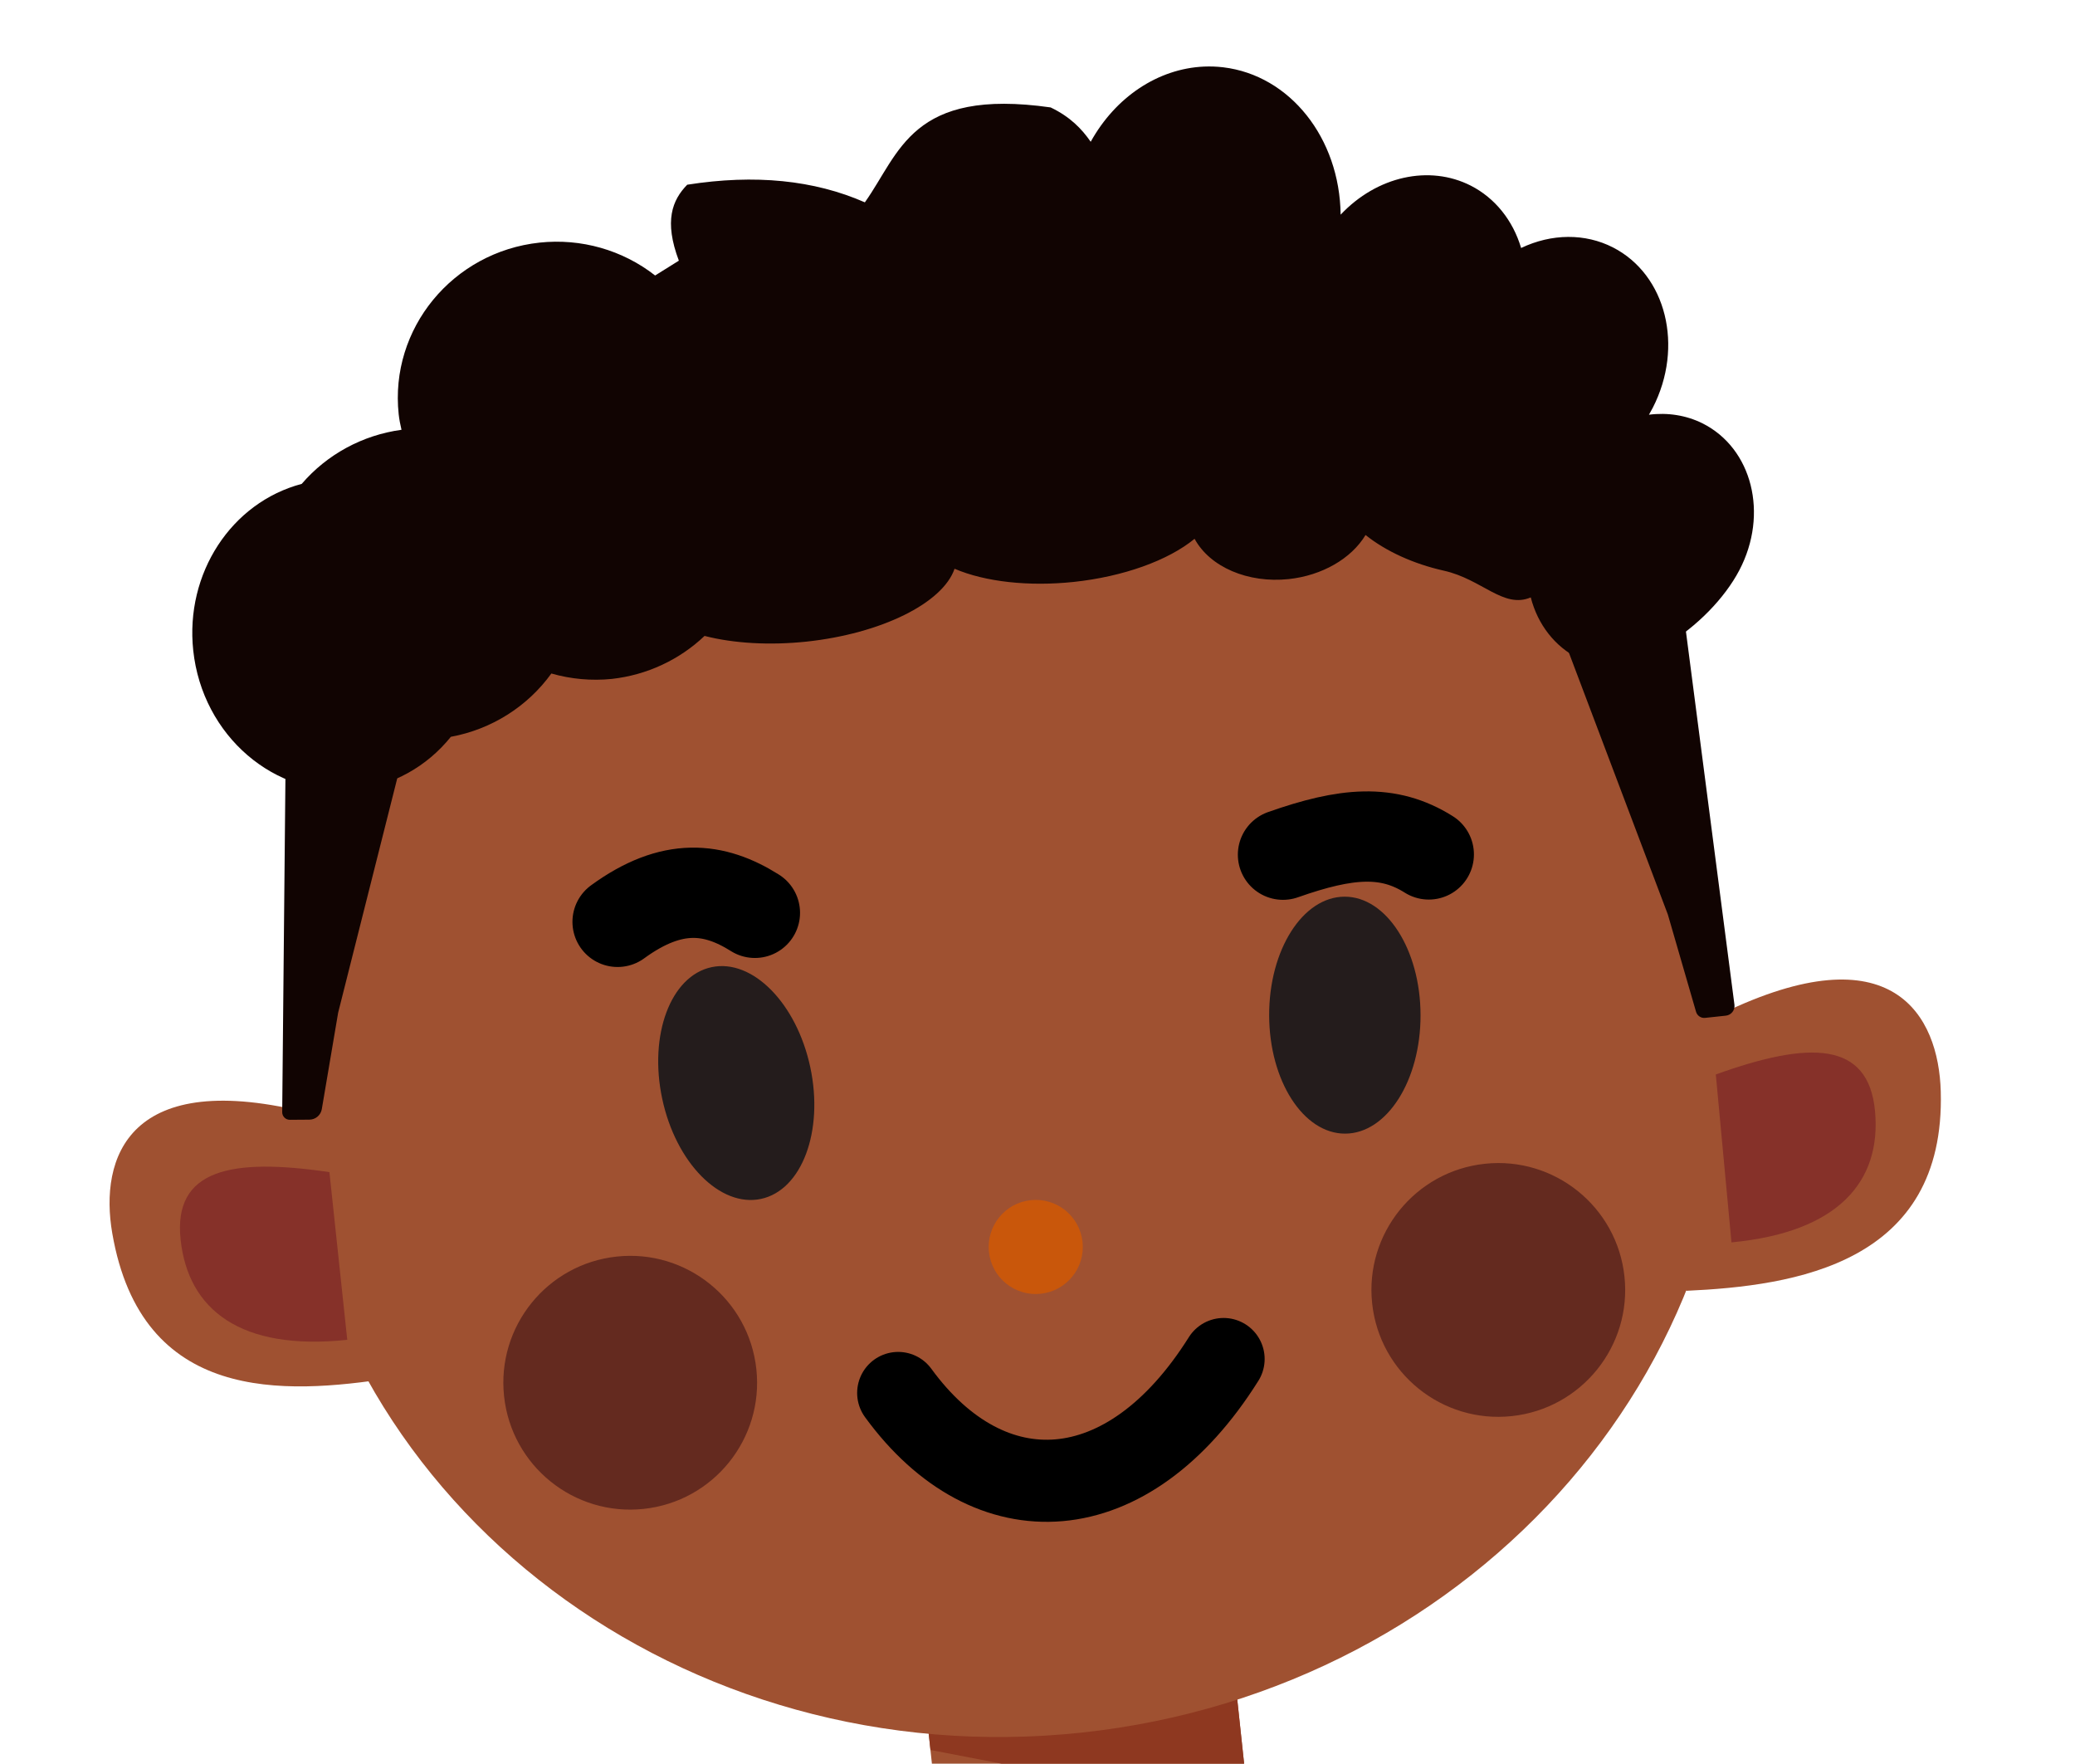 <svg width="293" height="249" viewBox="0 0 293 249" fill="none" xmlns="http://www.w3.org/2000/svg">
<path d="M129.984 233.973L173.571 229.315L177.034 261.715C162.285 273.158 147.773 273.967 133.447 266.373L129.984 233.973Z" fill="#9F5131"/>
<path d="M131.385 247.068L176.397 255.745L174.208 235.262L130.848 242.044L131.385 247.068Z" fill="#8E3820"/>
<path d="M152.746 244.616C208.854 238.62 249.795 191.242 244.19 138.795C238.585 86.348 188.557 48.692 132.449 54.688C76.34 60.684 35.399 108.062 41.004 160.509C46.609 212.956 96.638 250.612 152.746 244.616Z" fill="#9F5131"/>
<path d="M55.255 194.559C40.022 196.918 19.998 198.096 15.852 174.116C14.03 163.577 17.98 150.532 44.036 157.236L55.255 194.559Z" fill="#9F5131"/>
<path d="M49.035 189.163C33.971 190.751 26.562 184.922 25.503 175.012C24.444 165.102 32.607 163.435 46.516 165.487L49.035 189.163Z" fill="#863129"/>
<path d="M126.828 196.665C139.736 214.366 159.251 213.42 172.779 191.872" stroke="black" stroke-width="11.59" stroke-linecap="round" stroke-linejoin="round"/>
<path d="M181.164 120.669C190.144 117.502 196.023 117.026 201.751 120.631" stroke="black" stroke-width="12.749" stroke-linecap="round" stroke-linejoin="round"/>
<path d="M87.207 130.15C94.935 124.514 100.867 125.272 106.595 128.877" stroke="black" stroke-width="12.749" stroke-linecap="round" stroke-linejoin="round"/>
<path d="M90.894 213.033C100.731 211.982 107.854 203.155 106.803 193.317C105.751 183.479 96.924 176.356 87.086 177.408C77.249 178.459 70.126 187.286 71.177 197.124C72.228 206.962 81.056 214.085 90.894 213.033Z" fill="#642A1F"/>
<path d="M213.472 199.933C223.309 198.882 230.432 190.055 229.381 180.217C228.329 170.379 219.502 163.256 209.664 164.308C199.827 165.359 192.704 174.186 193.755 184.024C194.807 193.862 203.634 200.985 213.472 199.933Z" fill="#642A1F"/>
<path d="M146.958 182.659C150.607 182.269 153.249 178.995 152.859 175.345C152.469 171.696 149.195 169.054 145.545 169.444C141.896 169.834 139.254 173.108 139.644 176.758C140.034 180.407 143.308 183.049 146.958 182.659Z" fill="#C9570B"/>
<path d="M238.069 182.244C253.468 181.544 274.723 178.419 274.045 154.093C273.747 143.402 267.296 131.396 243.08 143.12L238.069 182.244Z" fill="#9F5131"/>
<path d="M244.492 175.404C259.573 173.982 265.683 166.803 264.762 156.88C263.84 146.956 255.508 146.936 242.28 151.698L244.492 175.404Z" fill="#863129"/>
<path d="M107.455 169.268C113.228 168.035 116.345 159.713 114.416 150.678C112.488 141.643 106.245 135.318 100.472 136.55C94.699 137.782 91.583 146.105 93.511 155.14C95.439 164.175 101.683 170.5 107.455 169.268Z" fill="#241C1C"/>
<path d="M189.943 160.052C184.041 160.067 179.236 152.591 179.211 143.353C179.187 134.115 183.952 126.613 189.855 126.597C195.758 126.582 200.563 134.058 200.587 143.296C200.612 152.534 195.846 160.036 189.943 160.052Z" fill="#241C1C"/>
<path d="M237.524 85.011L244.912 141.851C244.935 142.033 244.922 142.218 244.874 142.394C244.825 142.571 244.741 142.736 244.628 142.88C244.514 143.024 244.373 143.144 244.213 143.232C244.053 143.321 243.876 143.377 243.694 143.396L240.768 143.709C240.489 143.739 240.207 143.669 239.974 143.512C239.74 143.355 239.569 143.121 239.49 142.851L235.507 129.111L220.889 90.437" fill="#110402"/>
<path d="M40.382 101.751L39.848 157.016C39.847 157.158 39.874 157.3 39.928 157.431C39.982 157.563 40.061 157.683 40.162 157.784C40.263 157.885 40.382 157.965 40.514 158.019C40.646 158.073 40.787 158.1 40.93 158.099L43.694 158.078C44.113 158.074 44.518 157.923 44.838 157.651C45.157 157.379 45.371 157.004 45.441 156.59L47.749 142.972L57.86 102.882" fill="#110402"/>
<path d="M170.006 9.4C163.538 9.689 157.526 13.679 154.013 20.015C152.749 18.194 151.119 16.493 148.353 15.166C128.679 12.368 127.086 21.588 122.123 28.567C114.969 25.426 106.621 24.573 97.039 26.079C94.914 28.255 93.747 31.207 95.858 36.803L92.506 38.895C87.911 35.295 82.05 33.627 76.197 34.252C63.916 35.565 55.006 46.412 56.296 58.481C56.375 59.222 56.524 59.954 56.693 60.68C51.203 61.425 46.182 64.147 42.604 68.317C32.65 70.953 26.125 80.968 27.285 91.828C28.574 103.898 38.832 112.698 50.197 111.484C55.439 110.92 60.257 108.254 63.664 104.026C69.39 102.972 74.481 99.766 77.854 95.088C80.624 95.883 83.526 96.142 86.4 95.852C91.321 95.306 95.924 93.171 99.488 89.782C103.623 90.848 108.715 91.133 113.886 90.587C124.398 89.462 133.117 85.171 134.789 80.299C139.101 82.15 145.271 82.831 151.634 82.157C158.584 81.415 164.936 79.146 168.681 76.069C170.846 80.062 176.223 82.365 181.967 81.76C186.665 81.257 190.802 78.885 192.823 75.534C195.677 77.823 199.602 79.612 203.869 80.569C209.285 81.771 212.281 85.983 216.151 84.344C217.137 88.184 219.56 91.281 222.897 92.966C229.938 96.486 241.444 88.44 245.604 80.506C249.764 72.571 247.428 63.284 240.387 59.763C238.098 58.631 235.492 58.213 232.84 58.551C233.028 58.229 233.21 57.902 233.381 57.57C237.807 48.924 235.289 38.789 227.756 34.931C223.832 32.926 219.108 32.956 214.789 35.012C213.624 31.096 211.094 27.96 207.695 26.217C201.828 23.23 194.425 24.876 189.304 30.307C189.174 19.475 182.136 10.635 172.739 9.503C171.833 9.394 170.92 9.36 170.006 9.4Z" fill="#110402"/>
</svg>
